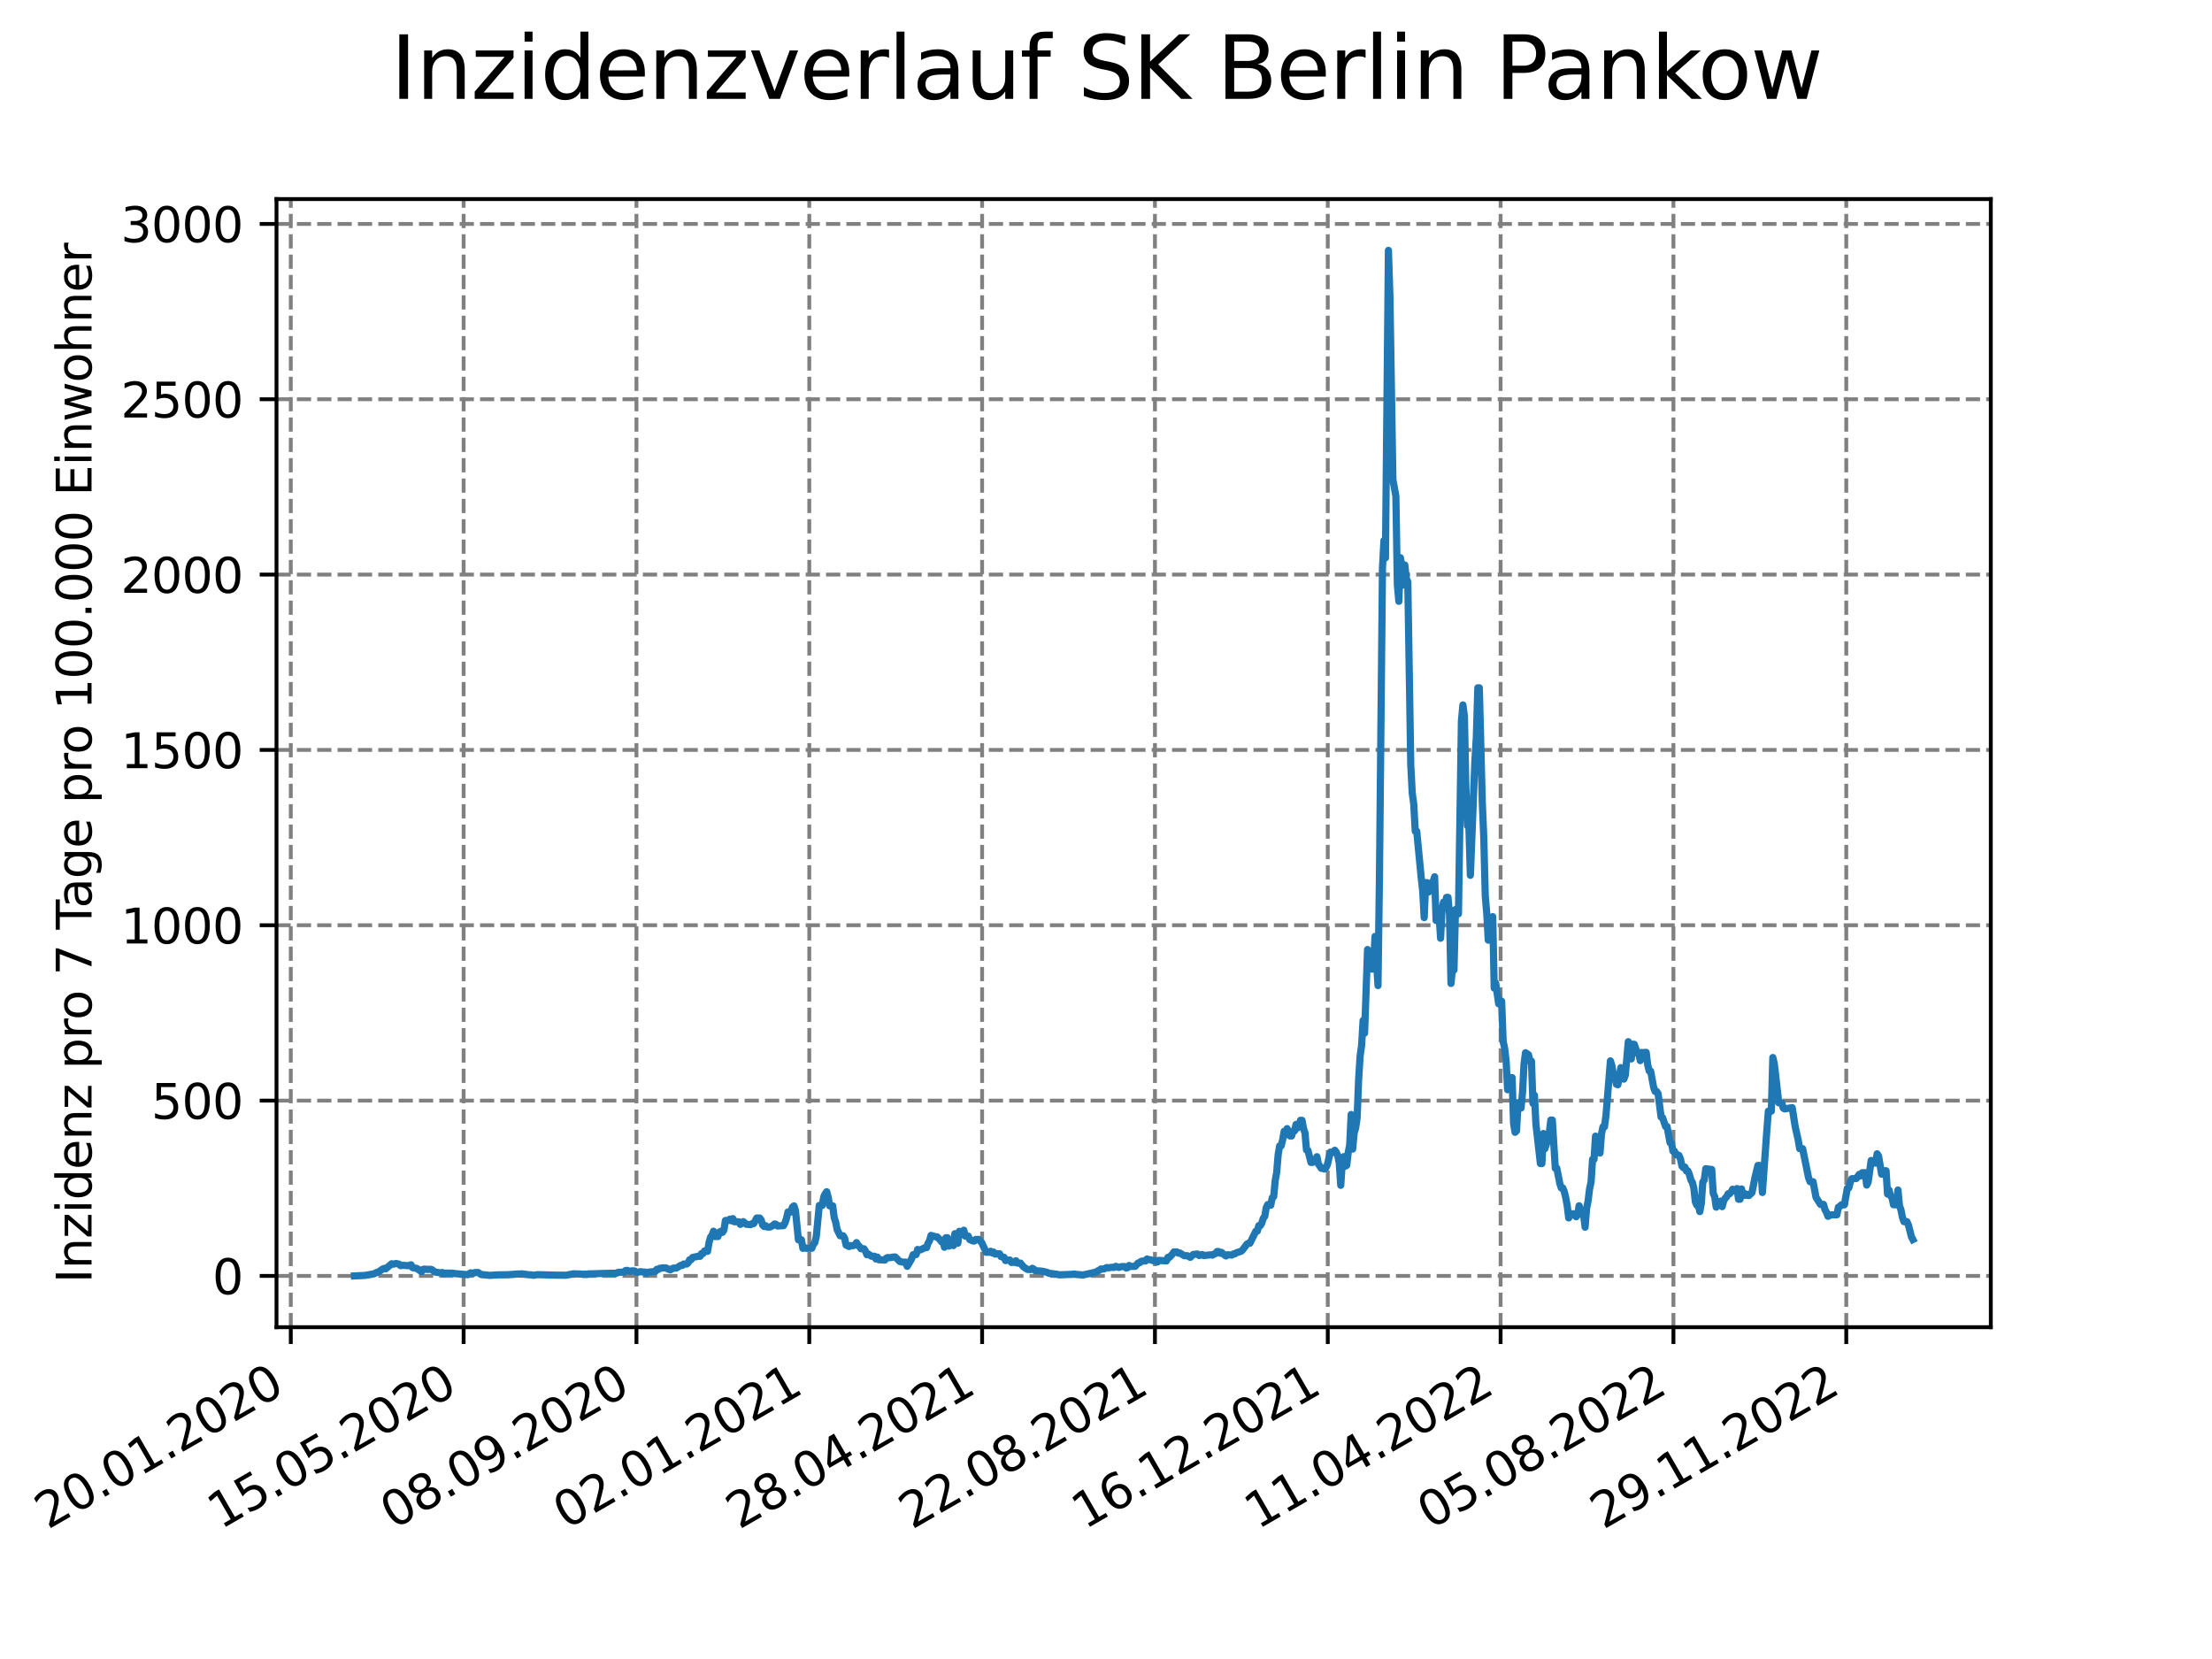 <?xml version="1.0" encoding="utf-8" standalone="no"?>
<!DOCTYPE svg PUBLIC "-//W3C//DTD SVG 1.1//EN"
  "http://www.w3.org/Graphics/SVG/1.1/DTD/svg11.dtd">
<svg xmlns:xlink="http://www.w3.org/1999/xlink" width="460.8pt" height="345.6pt" viewBox="0 0 460.8 345.6" xmlns="http://www.w3.org/2000/svg" version="1.1">
 <defs>
  <style type="text/css">*{stroke-linejoin: round; stroke-linecap: butt}</style>
 </defs>
 <g id="figure_1">
  <g id="patch_1">
   <path d="M 0 345.6 
L 460.8 345.6 
L 460.8 0 
L 0 0 
z
" style="fill: #ffffff"/>
  </g>
  <g id="axes_1">
   <g id="patch_2">
    <path d="M 57.6 276.48 
L 414.72 276.48 
L 414.72 41.472 
L 57.6 41.472 
z
" style="fill: #ffffff"/>
   </g>
   <g id="matplotlib.axis_1">
    <g id="xtick_1">
     <g id="line2d_1">
      <path d="M 60.577 276.48 
L 60.577 41.472 
" clip-path="url(#p1689e7562d)" style="fill: none; stroke-dasharray: 2.96,1.28; stroke-dashoffset: 0; stroke: #808080; stroke-width: 0.8"/>
     </g>
     <g id="line2d_2">
      <defs>
       <path id="m4b477eb305" d="M 0 0 
L 0 3.5 
" style="stroke: #000000; stroke-width: 0.8"/>
      </defs>
      <g>
       <use xlink:href="#m4b477eb305" x="60.577" y="276.48" style="stroke: #000000; stroke-width: 0.8"/>
      </g>
     </g>
     <g id="text_1">
      <!-- 20.01.2020 -->
      <g transform="translate(9.952 318.689) rotate(-30) scale(0.1 -0.1)">
       <defs>
        <path id="DejaVuSans-32" d="M 1228 531 
L 3431 531 
L 3431 0 
L 469 0 
L 469 531 
Q 828 903 1448 1529 
Q 2069 2156 2228 2338 
Q 2531 2678 2651 2914 
Q 2772 3150 2772 3378 
Q 2772 3750 2511 3984 
Q 2250 4219 1831 4219 
Q 1534 4219 1204 4116 
Q 875 4013 500 3803 
L 500 4441 
Q 881 4594 1212 4672 
Q 1544 4750 1819 4750 
Q 2544 4750 2975 4387 
Q 3406 4025 3406 3419 
Q 3406 3131 3298 2873 
Q 3191 2616 2906 2266 
Q 2828 2175 2409 1742 
Q 1991 1309 1228 531 
z
" transform="scale(0.016)"/>
        <path id="DejaVuSans-30" d="M 2034 4250 
Q 1547 4250 1301 3770 
Q 1056 3291 1056 2328 
Q 1056 1369 1301 889 
Q 1547 409 2034 409 
Q 2525 409 2770 889 
Q 3016 1369 3016 2328 
Q 3016 3291 2770 3770 
Q 2525 4250 2034 4250 
z
M 2034 4750 
Q 2819 4750 3233 4129 
Q 3647 3509 3647 2328 
Q 3647 1150 3233 529 
Q 2819 -91 2034 -91 
Q 1250 -91 836 529 
Q 422 1150 422 2328 
Q 422 3509 836 4129 
Q 1250 4750 2034 4750 
z
" transform="scale(0.016)"/>
        <path id="DejaVuSans-2e" d="M 684 794 
L 1344 794 
L 1344 0 
L 684 0 
L 684 794 
z
" transform="scale(0.016)"/>
        <path id="DejaVuSans-31" d="M 794 531 
L 1825 531 
L 1825 4091 
L 703 3866 
L 703 4441 
L 1819 4666 
L 2450 4666 
L 2450 531 
L 3481 531 
L 3481 0 
L 794 0 
L 794 531 
z
" transform="scale(0.016)"/>
       </defs>
       <use xlink:href="#DejaVuSans-32"/>
       <use xlink:href="#DejaVuSans-30" x="63.623"/>
       <use xlink:href="#DejaVuSans-2e" x="127.246"/>
       <use xlink:href="#DejaVuSans-30" x="159.033"/>
       <use xlink:href="#DejaVuSans-31" x="222.656"/>
       <use xlink:href="#DejaVuSans-2e" x="286.279"/>
       <use xlink:href="#DejaVuSans-32" x="318.066"/>
       <use xlink:href="#DejaVuSans-30" x="381.689"/>
       <use xlink:href="#DejaVuSans-32" x="445.312"/>
       <use xlink:href="#DejaVuSans-30" x="508.936"/>
      </g>
     </g>
    </g>
    <g id="xtick_2">
     <g id="line2d_3">
      <path d="M 96.581 276.48 
L 96.581 41.472 
" clip-path="url(#p1689e7562d)" style="fill: none; stroke-dasharray: 2.96,1.28; stroke-dashoffset: 0; stroke: #808080; stroke-width: 0.8"/>
     </g>
     <g id="line2d_4">
      <g>
       <use xlink:href="#m4b477eb305" x="96.581" y="276.48" style="stroke: #000000; stroke-width: 0.8"/>
      </g>
     </g>
     <g id="text_2">
      <!-- 15.05.2020 -->
      <g transform="translate(45.956 318.689) rotate(-30) scale(0.1 -0.1)">
       <defs>
        <path id="DejaVuSans-35" d="M 691 4666 
L 3169 4666 
L 3169 4134 
L 1269 4134 
L 1269 2991 
Q 1406 3038 1543 3061 
Q 1681 3084 1819 3084 
Q 2600 3084 3056 2656 
Q 3513 2228 3513 1497 
Q 3513 744 3044 326 
Q 2575 -91 1722 -91 
Q 1428 -91 1123 -41 
Q 819 9 494 109 
L 494 744 
Q 775 591 1075 516 
Q 1375 441 1709 441 
Q 2250 441 2565 725 
Q 2881 1009 2881 1497 
Q 2881 1984 2565 2268 
Q 2250 2553 1709 2553 
Q 1456 2553 1204 2497 
Q 953 2441 691 2322 
L 691 4666 
z
" transform="scale(0.016)"/>
       </defs>
       <use xlink:href="#DejaVuSans-31"/>
       <use xlink:href="#DejaVuSans-35" x="63.623"/>
       <use xlink:href="#DejaVuSans-2e" x="127.246"/>
       <use xlink:href="#DejaVuSans-30" x="159.033"/>
       <use xlink:href="#DejaVuSans-35" x="222.656"/>
       <use xlink:href="#DejaVuSans-2e" x="286.279"/>
       <use xlink:href="#DejaVuSans-32" x="318.066"/>
       <use xlink:href="#DejaVuSans-30" x="381.689"/>
       <use xlink:href="#DejaVuSans-32" x="445.312"/>
       <use xlink:href="#DejaVuSans-30" x="508.936"/>
      </g>
     </g>
    </g>
    <g id="xtick_3">
     <g id="line2d_5">
      <path d="M 132.585 276.48 
L 132.585 41.472 
" clip-path="url(#p1689e7562d)" style="fill: none; stroke-dasharray: 2.96,1.28; stroke-dashoffset: 0; stroke: #808080; stroke-width: 0.8"/>
     </g>
     <g id="line2d_6">
      <g>
       <use xlink:href="#m4b477eb305" x="132.585" y="276.48" style="stroke: #000000; stroke-width: 0.8"/>
      </g>
     </g>
     <g id="text_3">
      <!-- 08.09.2020 -->
      <g transform="translate(81.959 318.689) rotate(-30) scale(0.1 -0.1)">
       <defs>
        <path id="DejaVuSans-38" d="M 2034 2216 
Q 1584 2216 1326 1975 
Q 1069 1734 1069 1313 
Q 1069 891 1326 650 
Q 1584 409 2034 409 
Q 2484 409 2743 651 
Q 3003 894 3003 1313 
Q 3003 1734 2745 1975 
Q 2488 2216 2034 2216 
z
M 1403 2484 
Q 997 2584 770 2862 
Q 544 3141 544 3541 
Q 544 4100 942 4425 
Q 1341 4750 2034 4750 
Q 2731 4750 3128 4425 
Q 3525 4100 3525 3541 
Q 3525 3141 3298 2862 
Q 3072 2584 2669 2484 
Q 3125 2378 3379 2068 
Q 3634 1759 3634 1313 
Q 3634 634 3220 271 
Q 2806 -91 2034 -91 
Q 1263 -91 848 271 
Q 434 634 434 1313 
Q 434 1759 690 2068 
Q 947 2378 1403 2484 
z
M 1172 3481 
Q 1172 3119 1398 2916 
Q 1625 2713 2034 2713 
Q 2441 2713 2670 2916 
Q 2900 3119 2900 3481 
Q 2900 3844 2670 4047 
Q 2441 4250 2034 4250 
Q 1625 4250 1398 4047 
Q 1172 3844 1172 3481 
z
" transform="scale(0.016)"/>
        <path id="DejaVuSans-39" d="M 703 97 
L 703 672 
Q 941 559 1184 500 
Q 1428 441 1663 441 
Q 2288 441 2617 861 
Q 2947 1281 2994 2138 
Q 2813 1869 2534 1725 
Q 2256 1581 1919 1581 
Q 1219 1581 811 2004 
Q 403 2428 403 3163 
Q 403 3881 828 4315 
Q 1253 4750 1959 4750 
Q 2769 4750 3195 4129 
Q 3622 3509 3622 2328 
Q 3622 1225 3098 567 
Q 2575 -91 1691 -91 
Q 1453 -91 1209 -44 
Q 966 3 703 97 
z
M 1959 2075 
Q 2384 2075 2632 2365 
Q 2881 2656 2881 3163 
Q 2881 3666 2632 3958 
Q 2384 4250 1959 4250 
Q 1534 4250 1286 3958 
Q 1038 3666 1038 3163 
Q 1038 2656 1286 2365 
Q 1534 2075 1959 2075 
z
" transform="scale(0.016)"/>
       </defs>
       <use xlink:href="#DejaVuSans-30"/>
       <use xlink:href="#DejaVuSans-38" x="63.623"/>
       <use xlink:href="#DejaVuSans-2e" x="127.246"/>
       <use xlink:href="#DejaVuSans-30" x="159.033"/>
       <use xlink:href="#DejaVuSans-39" x="222.656"/>
       <use xlink:href="#DejaVuSans-2e" x="286.279"/>
       <use xlink:href="#DejaVuSans-32" x="318.066"/>
       <use xlink:href="#DejaVuSans-30" x="381.689"/>
       <use xlink:href="#DejaVuSans-32" x="445.312"/>
       <use xlink:href="#DejaVuSans-30" x="508.936"/>
      </g>
     </g>
    </g>
    <g id="xtick_4">
     <g id="line2d_7">
      <path d="M 168.588 276.48 
L 168.588 41.472 
" clip-path="url(#p1689e7562d)" style="fill: none; stroke-dasharray: 2.96,1.28; stroke-dashoffset: 0; stroke: #808080; stroke-width: 0.8"/>
     </g>
     <g id="line2d_8">
      <g>
       <use xlink:href="#m4b477eb305" x="168.588" y="276.48" style="stroke: #000000; stroke-width: 0.8"/>
      </g>
     </g>
     <g id="text_4">
      <!-- 02.01.2021 -->
      <g transform="translate(117.963 318.689) rotate(-30) scale(0.1 -0.1)">
       <use xlink:href="#DejaVuSans-30"/>
       <use xlink:href="#DejaVuSans-32" x="63.623"/>
       <use xlink:href="#DejaVuSans-2e" x="127.246"/>
       <use xlink:href="#DejaVuSans-30" x="159.033"/>
       <use xlink:href="#DejaVuSans-31" x="222.656"/>
       <use xlink:href="#DejaVuSans-2e" x="286.279"/>
       <use xlink:href="#DejaVuSans-32" x="318.066"/>
       <use xlink:href="#DejaVuSans-30" x="381.689"/>
       <use xlink:href="#DejaVuSans-32" x="445.312"/>
       <use xlink:href="#DejaVuSans-31" x="508.936"/>
      </g>
     </g>
    </g>
    <g id="xtick_5">
     <g id="line2d_9">
      <path d="M 204.592 276.48 
L 204.592 41.472 
" clip-path="url(#p1689e7562d)" style="fill: none; stroke-dasharray: 2.96,1.28; stroke-dashoffset: 0; stroke: #808080; stroke-width: 0.8"/>
     </g>
     <g id="line2d_10">
      <g>
       <use xlink:href="#m4b477eb305" x="204.592" y="276.48" style="stroke: #000000; stroke-width: 0.8"/>
      </g>
     </g>
     <g id="text_5">
      <!-- 28.04.2021 -->
      <g transform="translate(153.967 318.689) rotate(-30) scale(0.1 -0.1)">
       <defs>
        <path id="DejaVuSans-34" d="M 2419 4116 
L 825 1625 
L 2419 1625 
L 2419 4116 
z
M 2253 4666 
L 3047 4666 
L 3047 1625 
L 3713 1625 
L 3713 1100 
L 3047 1100 
L 3047 0 
L 2419 0 
L 2419 1100 
L 313 1100 
L 313 1709 
L 2253 4666 
z
" transform="scale(0.016)"/>
       </defs>
       <use xlink:href="#DejaVuSans-32"/>
       <use xlink:href="#DejaVuSans-38" x="63.623"/>
       <use xlink:href="#DejaVuSans-2e" x="127.246"/>
       <use xlink:href="#DejaVuSans-30" x="159.033"/>
       <use xlink:href="#DejaVuSans-34" x="222.656"/>
       <use xlink:href="#DejaVuSans-2e" x="286.279"/>
       <use xlink:href="#DejaVuSans-32" x="318.066"/>
       <use xlink:href="#DejaVuSans-30" x="381.689"/>
       <use xlink:href="#DejaVuSans-32" x="445.312"/>
       <use xlink:href="#DejaVuSans-31" x="508.936"/>
      </g>
     </g>
    </g>
    <g id="xtick_6">
     <g id="line2d_11">
      <path d="M 240.596 276.48 
L 240.596 41.472 
" clip-path="url(#p1689e7562d)" style="fill: none; stroke-dasharray: 2.96,1.28; stroke-dashoffset: 0; stroke: #808080; stroke-width: 0.8"/>
     </g>
     <g id="line2d_12">
      <g>
       <use xlink:href="#m4b477eb305" x="240.596" y="276.48" style="stroke: #000000; stroke-width: 0.8"/>
      </g>
     </g>
     <g id="text_6">
      <!-- 22.08.2021 -->
      <g transform="translate(189.971 318.689) rotate(-30) scale(0.1 -0.1)">
       <use xlink:href="#DejaVuSans-32"/>
       <use xlink:href="#DejaVuSans-32" x="63.623"/>
       <use xlink:href="#DejaVuSans-2e" x="127.246"/>
       <use xlink:href="#DejaVuSans-30" x="159.033"/>
       <use xlink:href="#DejaVuSans-38" x="222.656"/>
       <use xlink:href="#DejaVuSans-2e" x="286.279"/>
       <use xlink:href="#DejaVuSans-32" x="318.066"/>
       <use xlink:href="#DejaVuSans-30" x="381.689"/>
       <use xlink:href="#DejaVuSans-32" x="445.312"/>
       <use xlink:href="#DejaVuSans-31" x="508.936"/>
      </g>
     </g>
    </g>
    <g id="xtick_7">
     <g id="line2d_13">
      <path d="M 276.6 276.48 
L 276.6 41.472 
" clip-path="url(#p1689e7562d)" style="fill: none; stroke-dasharray: 2.96,1.28; stroke-dashoffset: 0; stroke: #808080; stroke-width: 0.8"/>
     </g>
     <g id="line2d_14">
      <g>
       <use xlink:href="#m4b477eb305" x="276.6" y="276.48" style="stroke: #000000; stroke-width: 0.8"/>
      </g>
     </g>
     <g id="text_7">
      <!-- 16.12.2021 -->
      <g transform="translate(225.974 318.689) rotate(-30) scale(0.1 -0.1)">
       <defs>
        <path id="DejaVuSans-36" d="M 2113 2584 
Q 1688 2584 1439 2293 
Q 1191 2003 1191 1497 
Q 1191 994 1439 701 
Q 1688 409 2113 409 
Q 2538 409 2786 701 
Q 3034 994 3034 1497 
Q 3034 2003 2786 2293 
Q 2538 2584 2113 2584 
z
M 3366 4563 
L 3366 3988 
Q 3128 4100 2886 4159 
Q 2644 4219 2406 4219 
Q 1781 4219 1451 3797 
Q 1122 3375 1075 2522 
Q 1259 2794 1537 2939 
Q 1816 3084 2150 3084 
Q 2853 3084 3261 2657 
Q 3669 2231 3669 1497 
Q 3669 778 3244 343 
Q 2819 -91 2113 -91 
Q 1303 -91 875 529 
Q 447 1150 447 2328 
Q 447 3434 972 4092 
Q 1497 4750 2381 4750 
Q 2619 4750 2861 4703 
Q 3103 4656 3366 4563 
z
" transform="scale(0.016)"/>
       </defs>
       <use xlink:href="#DejaVuSans-31"/>
       <use xlink:href="#DejaVuSans-36" x="63.623"/>
       <use xlink:href="#DejaVuSans-2e" x="127.246"/>
       <use xlink:href="#DejaVuSans-31" x="159.033"/>
       <use xlink:href="#DejaVuSans-32" x="222.656"/>
       <use xlink:href="#DejaVuSans-2e" x="286.279"/>
       <use xlink:href="#DejaVuSans-32" x="318.066"/>
       <use xlink:href="#DejaVuSans-30" x="381.689"/>
       <use xlink:href="#DejaVuSans-32" x="445.312"/>
       <use xlink:href="#DejaVuSans-31" x="508.936"/>
      </g>
     </g>
    </g>
    <g id="xtick_8">
     <g id="line2d_15">
      <path d="M 312.603 276.48 
L 312.603 41.472 
" clip-path="url(#p1689e7562d)" style="fill: none; stroke-dasharray: 2.96,1.28; stroke-dashoffset: 0; stroke: #808080; stroke-width: 0.8"/>
     </g>
     <g id="line2d_16">
      <g>
       <use xlink:href="#m4b477eb305" x="312.603" y="276.48" style="stroke: #000000; stroke-width: 0.8"/>
      </g>
     </g>
     <g id="text_8">
      <!-- 11.04.2022 -->
      <g transform="translate(261.978 318.689) rotate(-30) scale(0.1 -0.1)">
       <use xlink:href="#DejaVuSans-31"/>
       <use xlink:href="#DejaVuSans-31" x="63.623"/>
       <use xlink:href="#DejaVuSans-2e" x="127.246"/>
       <use xlink:href="#DejaVuSans-30" x="159.033"/>
       <use xlink:href="#DejaVuSans-34" x="222.656"/>
       <use xlink:href="#DejaVuSans-2e" x="286.279"/>
       <use xlink:href="#DejaVuSans-32" x="318.066"/>
       <use xlink:href="#DejaVuSans-30" x="381.689"/>
       <use xlink:href="#DejaVuSans-32" x="445.312"/>
       <use xlink:href="#DejaVuSans-32" x="508.936"/>
      </g>
     </g>
    </g>
    <g id="xtick_9">
     <g id="line2d_17">
      <path d="M 348.607 276.48 
L 348.607 41.472 
" clip-path="url(#p1689e7562d)" style="fill: none; stroke-dasharray: 2.96,1.28; stroke-dashoffset: 0; stroke: #808080; stroke-width: 0.8"/>
     </g>
     <g id="line2d_18">
      <g>
       <use xlink:href="#m4b477eb305" x="348.607" y="276.48" style="stroke: #000000; stroke-width: 0.8"/>
      </g>
     </g>
     <g id="text_9">
      <!-- 05.08.2022 -->
      <g transform="translate(297.982 318.689) rotate(-30) scale(0.1 -0.1)">
       <use xlink:href="#DejaVuSans-30"/>
       <use xlink:href="#DejaVuSans-35" x="63.623"/>
       <use xlink:href="#DejaVuSans-2e" x="127.246"/>
       <use xlink:href="#DejaVuSans-30" x="159.033"/>
       <use xlink:href="#DejaVuSans-38" x="222.656"/>
       <use xlink:href="#DejaVuSans-2e" x="286.279"/>
       <use xlink:href="#DejaVuSans-32" x="318.066"/>
       <use xlink:href="#DejaVuSans-30" x="381.689"/>
       <use xlink:href="#DejaVuSans-32" x="445.312"/>
       <use xlink:href="#DejaVuSans-32" x="508.936"/>
      </g>
     </g>
    </g>
    <g id="xtick_10">
     <g id="line2d_19">
      <path d="M 384.611 276.48 
L 384.611 41.472 
" clip-path="url(#p1689e7562d)" style="fill: none; stroke-dasharray: 2.96,1.28; stroke-dashoffset: 0; stroke: #808080; stroke-width: 0.8"/>
     </g>
     <g id="line2d_20">
      <g>
       <use xlink:href="#m4b477eb305" x="384.611" y="276.48" style="stroke: #000000; stroke-width: 0.8"/>
      </g>
     </g>
     <g id="text_10">
      <!-- 29.11.2022 -->
      <g transform="translate(333.986 318.689) rotate(-30) scale(0.1 -0.1)">
       <use xlink:href="#DejaVuSans-32"/>
       <use xlink:href="#DejaVuSans-39" x="63.623"/>
       <use xlink:href="#DejaVuSans-2e" x="127.246"/>
       <use xlink:href="#DejaVuSans-31" x="159.033"/>
       <use xlink:href="#DejaVuSans-31" x="222.656"/>
       <use xlink:href="#DejaVuSans-2e" x="286.279"/>
       <use xlink:href="#DejaVuSans-32" x="318.066"/>
       <use xlink:href="#DejaVuSans-30" x="381.689"/>
       <use xlink:href="#DejaVuSans-32" x="445.312"/>
       <use xlink:href="#DejaVuSans-32" x="508.936"/>
      </g>
     </g>
    </g>
   </g>
   <g id="matplotlib.axis_2">
    <g id="ytick_1">
     <g id="line2d_21">
      <path d="M 57.6 265.798 
L 414.72 265.798 
" clip-path="url(#p1689e7562d)" style="fill: none; stroke-dasharray: 2.96,1.28; stroke-dashoffset: 0; stroke: #808080; stroke-width: 0.8"/>
     </g>
     <g id="line2d_22">
      <defs>
       <path id="m226a2bd0df" d="M 0 0 
L -3.5 0 
" style="stroke: #000000; stroke-width: 0.8"/>
      </defs>
      <g>
       <use xlink:href="#m226a2bd0df" x="57.6" y="265.798" style="stroke: #000000; stroke-width: 0.8"/>
      </g>
     </g>
     <g id="text_11">
      <!-- 0 -->
      <g transform="translate(44.237 269.597) scale(0.1 -0.1)">
       <use xlink:href="#DejaVuSans-30"/>
      </g>
     </g>
    </g>
    <g id="ytick_2">
     <g id="line2d_23">
      <path d="M 57.6 229.273 
L 414.72 229.273 
" clip-path="url(#p1689e7562d)" style="fill: none; stroke-dasharray: 2.96,1.28; stroke-dashoffset: 0; stroke: #808080; stroke-width: 0.8"/>
     </g>
     <g id="line2d_24">
      <g>
       <use xlink:href="#m226a2bd0df" x="57.6" y="229.273" style="stroke: #000000; stroke-width: 0.8"/>
      </g>
     </g>
     <g id="text_12">
      <!-- 500 -->
      <g transform="translate(31.512 233.072) scale(0.1 -0.1)">
       <use xlink:href="#DejaVuSans-35"/>
       <use xlink:href="#DejaVuSans-30" x="63.623"/>
       <use xlink:href="#DejaVuSans-30" x="127.246"/>
      </g>
     </g>
    </g>
    <g id="ytick_3">
     <g id="line2d_25">
      <path d="M 57.6 192.748 
L 414.72 192.748 
" clip-path="url(#p1689e7562d)" style="fill: none; stroke-dasharray: 2.96,1.28; stroke-dashoffset: 0; stroke: #808080; stroke-width: 0.8"/>
     </g>
     <g id="line2d_26">
      <g>
       <use xlink:href="#m226a2bd0df" x="57.6" y="192.748" style="stroke: #000000; stroke-width: 0.8"/>
      </g>
     </g>
     <g id="text_13">
      <!-- 1000 -->
      <g transform="translate(25.15 196.547) scale(0.1 -0.1)">
       <use xlink:href="#DejaVuSans-31"/>
       <use xlink:href="#DejaVuSans-30" x="63.623"/>
       <use xlink:href="#DejaVuSans-30" x="127.246"/>
       <use xlink:href="#DejaVuSans-30" x="190.869"/>
      </g>
     </g>
    </g>
    <g id="ytick_4">
     <g id="line2d_27">
      <path d="M 57.6 156.223 
L 414.72 156.223 
" clip-path="url(#p1689e7562d)" style="fill: none; stroke-dasharray: 2.96,1.28; stroke-dashoffset: 0; stroke: #808080; stroke-width: 0.8"/>
     </g>
     <g id="line2d_28">
      <g>
       <use xlink:href="#m226a2bd0df" x="57.6" y="156.223" style="stroke: #000000; stroke-width: 0.8"/>
      </g>
     </g>
     <g id="text_14">
      <!-- 1500 -->
      <g transform="translate(25.15 160.022) scale(0.1 -0.1)">
       <use xlink:href="#DejaVuSans-31"/>
       <use xlink:href="#DejaVuSans-35" x="63.623"/>
       <use xlink:href="#DejaVuSans-30" x="127.246"/>
       <use xlink:href="#DejaVuSans-30" x="190.869"/>
      </g>
     </g>
    </g>
    <g id="ytick_5">
     <g id="line2d_29">
      <path d="M 57.6 119.698 
L 414.72 119.698 
" clip-path="url(#p1689e7562d)" style="fill: none; stroke-dasharray: 2.96,1.28; stroke-dashoffset: 0; stroke: #808080; stroke-width: 0.8"/>
     </g>
     <g id="line2d_30">
      <g>
       <use xlink:href="#m226a2bd0df" x="57.6" y="119.698" style="stroke: #000000; stroke-width: 0.8"/>
      </g>
     </g>
     <g id="text_15">
      <!-- 2000 -->
      <g transform="translate(25.15 123.497) scale(0.1 -0.1)">
       <use xlink:href="#DejaVuSans-32"/>
       <use xlink:href="#DejaVuSans-30" x="63.623"/>
       <use xlink:href="#DejaVuSans-30" x="127.246"/>
       <use xlink:href="#DejaVuSans-30" x="190.869"/>
      </g>
     </g>
    </g>
    <g id="ytick_6">
     <g id="line2d_31">
      <path d="M 57.6 83.173 
L 414.72 83.173 
" clip-path="url(#p1689e7562d)" style="fill: none; stroke-dasharray: 2.96,1.28; stroke-dashoffset: 0; stroke: #808080; stroke-width: 0.8"/>
     </g>
     <g id="line2d_32">
      <g>
       <use xlink:href="#m226a2bd0df" x="57.6" y="83.173" style="stroke: #000000; stroke-width: 0.8"/>
      </g>
     </g>
     <g id="text_16">
      <!-- 2500 -->
      <g transform="translate(25.15 86.972) scale(0.1 -0.1)">
       <use xlink:href="#DejaVuSans-32"/>
       <use xlink:href="#DejaVuSans-35" x="63.623"/>
       <use xlink:href="#DejaVuSans-30" x="127.246"/>
       <use xlink:href="#DejaVuSans-30" x="190.869"/>
      </g>
     </g>
    </g>
    <g id="ytick_7">
     <g id="line2d_33">
      <path d="M 57.6 46.648 
L 414.72 46.648 
" clip-path="url(#p1689e7562d)" style="fill: none; stroke-dasharray: 2.96,1.28; stroke-dashoffset: 0; stroke: #808080; stroke-width: 0.8"/>
     </g>
     <g id="line2d_34">
      <g>
       <use xlink:href="#m226a2bd0df" x="57.6" y="46.648" style="stroke: #000000; stroke-width: 0.8"/>
      </g>
     </g>
     <g id="text_17">
      <!-- 3000 -->
      <g transform="translate(25.15 50.447) scale(0.1 -0.1)">
       <defs>
        <path id="DejaVuSans-33" d="M 2597 2516 
Q 3050 2419 3304 2112 
Q 3559 1806 3559 1356 
Q 3559 666 3084 287 
Q 2609 -91 1734 -91 
Q 1441 -91 1130 -33 
Q 819 25 488 141 
L 488 750 
Q 750 597 1062 519 
Q 1375 441 1716 441 
Q 2309 441 2620 675 
Q 2931 909 2931 1356 
Q 2931 1769 2642 2001 
Q 2353 2234 1838 2234 
L 1294 2234 
L 1294 2753 
L 1863 2753 
Q 2328 2753 2575 2939 
Q 2822 3125 2822 3475 
Q 2822 3834 2567 4026 
Q 2313 4219 1838 4219 
Q 1578 4219 1281 4162 
Q 984 4106 628 3988 
L 628 4550 
Q 988 4650 1302 4700 
Q 1616 4750 1894 4750 
Q 2613 4750 3031 4423 
Q 3450 4097 3450 3541 
Q 3450 3153 3228 2886 
Q 3006 2619 2597 2516 
z
" transform="scale(0.016)"/>
       </defs>
       <use xlink:href="#DejaVuSans-33"/>
       <use xlink:href="#DejaVuSans-30" x="63.623"/>
       <use xlink:href="#DejaVuSans-30" x="127.246"/>
       <use xlink:href="#DejaVuSans-30" x="190.869"/>
      </g>
     </g>
    </g>
    <g id="text_18">
     <!-- Inzidenz pro 7 Tage pro 100.000 Einwohner -->
     <g transform="translate(19.07 267.301) rotate(-90) scale(0.1 -0.1)">
      <defs>
       <path id="DejaVuSans-49" d="M 628 4666 
L 1259 4666 
L 1259 0 
L 628 0 
L 628 4666 
z
" transform="scale(0.016)"/>
       <path id="DejaVuSans-6e" d="M 3513 2113 
L 3513 0 
L 2938 0 
L 2938 2094 
Q 2938 2591 2744 2837 
Q 2550 3084 2163 3084 
Q 1697 3084 1428 2787 
Q 1159 2491 1159 1978 
L 1159 0 
L 581 0 
L 581 3500 
L 1159 3500 
L 1159 2956 
Q 1366 3272 1645 3428 
Q 1925 3584 2291 3584 
Q 2894 3584 3203 3211 
Q 3513 2838 3513 2113 
z
" transform="scale(0.016)"/>
       <path id="DejaVuSans-7a" d="M 353 3500 
L 3084 3500 
L 3084 2975 
L 922 459 
L 3084 459 
L 3084 0 
L 275 0 
L 275 525 
L 2438 3041 
L 353 3041 
L 353 3500 
z
" transform="scale(0.016)"/>
       <path id="DejaVuSans-69" d="M 603 3500 
L 1178 3500 
L 1178 0 
L 603 0 
L 603 3500 
z
M 603 4863 
L 1178 4863 
L 1178 4134 
L 603 4134 
L 603 4863 
z
" transform="scale(0.016)"/>
       <path id="DejaVuSans-64" d="M 2906 2969 
L 2906 4863 
L 3481 4863 
L 3481 0 
L 2906 0 
L 2906 525 
Q 2725 213 2448 61 
Q 2172 -91 1784 -91 
Q 1150 -91 751 415 
Q 353 922 353 1747 
Q 353 2572 751 3078 
Q 1150 3584 1784 3584 
Q 2172 3584 2448 3432 
Q 2725 3281 2906 2969 
z
M 947 1747 
Q 947 1113 1208 752 
Q 1469 391 1925 391 
Q 2381 391 2643 752 
Q 2906 1113 2906 1747 
Q 2906 2381 2643 2742 
Q 2381 3103 1925 3103 
Q 1469 3103 1208 2742 
Q 947 2381 947 1747 
z
" transform="scale(0.016)"/>
       <path id="DejaVuSans-65" d="M 3597 1894 
L 3597 1613 
L 953 1613 
Q 991 1019 1311 708 
Q 1631 397 2203 397 
Q 2534 397 2845 478 
Q 3156 559 3463 722 
L 3463 178 
Q 3153 47 2828 -22 
Q 2503 -91 2169 -91 
Q 1331 -91 842 396 
Q 353 884 353 1716 
Q 353 2575 817 3079 
Q 1281 3584 2069 3584 
Q 2775 3584 3186 3129 
Q 3597 2675 3597 1894 
z
M 3022 2063 
Q 3016 2534 2758 2815 
Q 2500 3097 2075 3097 
Q 1594 3097 1305 2825 
Q 1016 2553 972 2059 
L 3022 2063 
z
" transform="scale(0.016)"/>
       <path id="DejaVuSans-20" transform="scale(0.016)"/>
       <path id="DejaVuSans-70" d="M 1159 525 
L 1159 -1331 
L 581 -1331 
L 581 3500 
L 1159 3500 
L 1159 2969 
Q 1341 3281 1617 3432 
Q 1894 3584 2278 3584 
Q 2916 3584 3314 3078 
Q 3713 2572 3713 1747 
Q 3713 922 3314 415 
Q 2916 -91 2278 -91 
Q 1894 -91 1617 61 
Q 1341 213 1159 525 
z
M 3116 1747 
Q 3116 2381 2855 2742 
Q 2594 3103 2138 3103 
Q 1681 3103 1420 2742 
Q 1159 2381 1159 1747 
Q 1159 1113 1420 752 
Q 1681 391 2138 391 
Q 2594 391 2855 752 
Q 3116 1113 3116 1747 
z
" transform="scale(0.016)"/>
       <path id="DejaVuSans-72" d="M 2631 2963 
Q 2534 3019 2420 3045 
Q 2306 3072 2169 3072 
Q 1681 3072 1420 2755 
Q 1159 2438 1159 1844 
L 1159 0 
L 581 0 
L 581 3500 
L 1159 3500 
L 1159 2956 
Q 1341 3275 1631 3429 
Q 1922 3584 2338 3584 
Q 2397 3584 2469 3576 
Q 2541 3569 2628 3553 
L 2631 2963 
z
" transform="scale(0.016)"/>
       <path id="DejaVuSans-6f" d="M 1959 3097 
Q 1497 3097 1228 2736 
Q 959 2375 959 1747 
Q 959 1119 1226 758 
Q 1494 397 1959 397 
Q 2419 397 2687 759 
Q 2956 1122 2956 1747 
Q 2956 2369 2687 2733 
Q 2419 3097 1959 3097 
z
M 1959 3584 
Q 2709 3584 3137 3096 
Q 3566 2609 3566 1747 
Q 3566 888 3137 398 
Q 2709 -91 1959 -91 
Q 1206 -91 779 398 
Q 353 888 353 1747 
Q 353 2609 779 3096 
Q 1206 3584 1959 3584 
z
" transform="scale(0.016)"/>
       <path id="DejaVuSans-37" d="M 525 4666 
L 3525 4666 
L 3525 4397 
L 1831 0 
L 1172 0 
L 2766 4134 
L 525 4134 
L 525 4666 
z
" transform="scale(0.016)"/>
       <path id="DejaVuSans-54" d="M -19 4666 
L 3928 4666 
L 3928 4134 
L 2272 4134 
L 2272 0 
L 1638 0 
L 1638 4134 
L -19 4134 
L -19 4666 
z
" transform="scale(0.016)"/>
       <path id="DejaVuSans-61" d="M 2194 1759 
Q 1497 1759 1228 1600 
Q 959 1441 959 1056 
Q 959 750 1161 570 
Q 1363 391 1709 391 
Q 2188 391 2477 730 
Q 2766 1069 2766 1631 
L 2766 1759 
L 2194 1759 
z
M 3341 1997 
L 3341 0 
L 2766 0 
L 2766 531 
Q 2569 213 2275 61 
Q 1981 -91 1556 -91 
Q 1019 -91 701 211 
Q 384 513 384 1019 
Q 384 1609 779 1909 
Q 1175 2209 1959 2209 
L 2766 2209 
L 2766 2266 
Q 2766 2663 2505 2880 
Q 2244 3097 1772 3097 
Q 1472 3097 1187 3025 
Q 903 2953 641 2809 
L 641 3341 
Q 956 3463 1253 3523 
Q 1550 3584 1831 3584 
Q 2591 3584 2966 3190 
Q 3341 2797 3341 1997 
z
" transform="scale(0.016)"/>
       <path id="DejaVuSans-67" d="M 2906 1791 
Q 2906 2416 2648 2759 
Q 2391 3103 1925 3103 
Q 1463 3103 1205 2759 
Q 947 2416 947 1791 
Q 947 1169 1205 825 
Q 1463 481 1925 481 
Q 2391 481 2648 825 
Q 2906 1169 2906 1791 
z
M 3481 434 
Q 3481 -459 3084 -895 
Q 2688 -1331 1869 -1331 
Q 1566 -1331 1297 -1286 
Q 1028 -1241 775 -1147 
L 775 -588 
Q 1028 -725 1275 -790 
Q 1522 -856 1778 -856 
Q 2344 -856 2625 -561 
Q 2906 -266 2906 331 
L 2906 616 
Q 2728 306 2450 153 
Q 2172 0 1784 0 
Q 1141 0 747 490 
Q 353 981 353 1791 
Q 353 2603 747 3093 
Q 1141 3584 1784 3584 
Q 2172 3584 2450 3431 
Q 2728 3278 2906 2969 
L 2906 3500 
L 3481 3500 
L 3481 434 
z
" transform="scale(0.016)"/>
       <path id="DejaVuSans-45" d="M 628 4666 
L 3578 4666 
L 3578 4134 
L 1259 4134 
L 1259 2753 
L 3481 2753 
L 3481 2222 
L 1259 2222 
L 1259 531 
L 3634 531 
L 3634 0 
L 628 0 
L 628 4666 
z
" transform="scale(0.016)"/>
       <path id="DejaVuSans-77" d="M 269 3500 
L 844 3500 
L 1563 769 
L 2278 3500 
L 2956 3500 
L 3675 769 
L 4391 3500 
L 4966 3500 
L 4050 0 
L 3372 0 
L 2619 2869 
L 1863 0 
L 1184 0 
L 269 3500 
z
" transform="scale(0.016)"/>
       <path id="DejaVuSans-68" d="M 3513 2113 
L 3513 0 
L 2938 0 
L 2938 2094 
Q 2938 2591 2744 2837 
Q 2550 3084 2163 3084 
Q 1697 3084 1428 2787 
Q 1159 2491 1159 1978 
L 1159 0 
L 581 0 
L 581 4863 
L 1159 4863 
L 1159 2956 
Q 1366 3272 1645 3428 
Q 1925 3584 2291 3584 
Q 2894 3584 3203 3211 
Q 3513 2838 3513 2113 
z
" transform="scale(0.016)"/>
      </defs>
      <use xlink:href="#DejaVuSans-49"/>
      <use xlink:href="#DejaVuSans-6e" x="29.492"/>
      <use xlink:href="#DejaVuSans-7a" x="92.871"/>
      <use xlink:href="#DejaVuSans-69" x="145.361"/>
      <use xlink:href="#DejaVuSans-64" x="173.145"/>
      <use xlink:href="#DejaVuSans-65" x="236.621"/>
      <use xlink:href="#DejaVuSans-6e" x="298.145"/>
      <use xlink:href="#DejaVuSans-7a" x="361.523"/>
      <use xlink:href="#DejaVuSans-20" x="414.014"/>
      <use xlink:href="#DejaVuSans-70" x="445.801"/>
      <use xlink:href="#DejaVuSans-72" x="509.277"/>
      <use xlink:href="#DejaVuSans-6f" x="548.141"/>
      <use xlink:href="#DejaVuSans-20" x="609.322"/>
      <use xlink:href="#DejaVuSans-37" x="641.109"/>
      <use xlink:href="#DejaVuSans-20" x="704.732"/>
      <use xlink:href="#DejaVuSans-54" x="736.52"/>
      <use xlink:href="#DejaVuSans-61" x="781.104"/>
      <use xlink:href="#DejaVuSans-67" x="842.383"/>
      <use xlink:href="#DejaVuSans-65" x="905.859"/>
      <use xlink:href="#DejaVuSans-20" x="967.383"/>
      <use xlink:href="#DejaVuSans-70" x="999.17"/>
      <use xlink:href="#DejaVuSans-72" x="1062.646"/>
      <use xlink:href="#DejaVuSans-6f" x="1101.51"/>
      <use xlink:href="#DejaVuSans-20" x="1162.691"/>
      <use xlink:href="#DejaVuSans-31" x="1194.479"/>
      <use xlink:href="#DejaVuSans-30" x="1258.102"/>
      <use xlink:href="#DejaVuSans-30" x="1321.725"/>
      <use xlink:href="#DejaVuSans-2e" x="1385.348"/>
      <use xlink:href="#DejaVuSans-30" x="1417.135"/>
      <use xlink:href="#DejaVuSans-30" x="1480.758"/>
      <use xlink:href="#DejaVuSans-30" x="1544.381"/>
      <use xlink:href="#DejaVuSans-20" x="1608.004"/>
      <use xlink:href="#DejaVuSans-45" x="1639.791"/>
      <use xlink:href="#DejaVuSans-69" x="1702.975"/>
      <use xlink:href="#DejaVuSans-6e" x="1730.758"/>
      <use xlink:href="#DejaVuSans-77" x="1794.137"/>
      <use xlink:href="#DejaVuSans-6f" x="1875.924"/>
      <use xlink:href="#DejaVuSans-68" x="1937.105"/>
      <use xlink:href="#DejaVuSans-6e" x="2000.484"/>
      <use xlink:href="#DejaVuSans-65" x="2063.863"/>
      <use xlink:href="#DejaVuSans-72" x="2125.387"/>
     </g>
    </g>
   </g>
   <g id="line2d_35">
    <path d="M 73.833 265.798 
L 76.005 265.691 
L 77.868 265.37 
L 78.488 265.066 
L 78.799 264.995 
L 79.73 264.353 
L 80.04 264.228 
L 80.351 264.317 
L 81.592 263.264 
L 81.903 263.354 
L 82.523 263.211 
L 83.144 263.354 
L 83.454 263.657 
L 84.075 263.586 
L 85.006 263.675 
L 85.627 263.479 
L 85.937 264.067 
L 86.869 264.246 
L 87.8 264.924 
L 88.11 264.442 
L 88.42 264.371 
L 89.041 264.442 
L 89.662 264.406 
L 89.972 264.495 
L 90.593 264.977 
L 91.835 265.173 
L 92.145 265.084 
L 92.455 265.352 
L 92.766 265.209 
L 94.318 265.227 
L 94.938 265.334 
L 97.421 265.53 
L 98.042 265.156 
L 98.663 265.227 
L 98.973 265.084 
L 99.594 265.084 
L 100.215 265.495 
L 102.077 265.691 
L 102.698 265.637 
L 103.939 265.566 
L 104.56 265.566 
L 105.802 265.548 
L 107.974 265.387 
L 108.285 265.441 
L 108.595 265.352 
L 110.147 265.548 
L 110.768 265.584 
L 111.078 265.673 
L 112.009 265.53 
L 115.734 265.637 
L 117.906 265.655 
L 119.458 265.352 
L 121.32 265.423 
L 121.631 265.495 
L 121.941 265.405 
L 122.252 265.495 
L 122.562 265.37 
L 123.803 265.352 
L 125.045 265.298 
L 128.459 265.227 
L 128.769 265.049 
L 130.011 264.995 
L 130.321 264.674 
L 130.632 264.638 
L 131.253 264.852 
L 131.563 264.745 
L 132.184 264.763 
L 132.494 264.977 
L 132.804 265.049 
L 133.425 264.906 
L 134.046 264.995 
L 134.356 264.995 
L 134.667 265.28 
L 134.977 265.031 
L 136.529 264.852 
L 136.839 264.406 
L 137.15 264.442 
L 137.46 264.21 
L 138.081 264.121 
L 138.702 264.121 
L 139.322 264.424 
L 139.633 264.531 
L 140.253 264.174 
L 140.874 264.174 
L 141.805 263.603 
L 142.116 263.621 
L 142.426 263.318 
L 143.047 263.318 
L 143.357 263.068 
L 143.668 262.426 
L 143.978 262.408 
L 144.288 261.944 
L 145.53 261.694 
L 145.84 261.712 
L 146.151 261.141 
L 146.461 261.124 
L 146.771 260.588 
L 147.392 260.678 
L 147.702 258.876 
L 148.013 257.734 
L 148.323 257.359 
L 148.634 256.485 
L 148.944 257.591 
L 149.565 257.591 
L 149.875 256.645 
L 150.186 256.485 
L 150.496 256.735 
L 150.806 256.253 
L 151.117 254.255 
L 151.737 254.255 
L 152.048 253.969 
L 152.358 254.308 
L 152.669 253.862 
L 152.979 254.505 
L 153.91 254.522 
L 154.22 255.058 
L 154.531 254.879 
L 154.841 254.487 
L 155.462 255.04 
L 156.393 255.111 
L 156.703 254.897 
L 157.014 254.897 
L 157.635 253.737 
L 158.255 253.737 
L 158.566 254.13 
L 158.876 255.2 
L 159.186 255.504 
L 159.497 255.325 
L 159.807 255.611 
L 160.428 255.611 
L 161.049 255.272 
L 161.359 254.968 
L 161.669 255.058 
L 161.98 255.397 
L 163.221 255.325 
L 163.532 254.737 
L 163.842 253.809 
L 164.152 252.471 
L 164.773 252.471 
L 165.084 251.454 
L 165.394 251.204 
L 165.704 252.15 
L 166.325 258.269 
L 166.946 258.269 
L 167.256 260.053 
L 167.567 259.839 
L 167.877 260.035 
L 169.119 260.035 
L 169.429 259.232 
L 169.739 258.876 
L 170.05 257.591 
L 170.67 251.115 
L 171.291 251.115 
L 171.602 249.331 
L 171.912 248.653 
L 172.222 248.26 
L 172.533 249.42 
L 172.843 251.204 
L 173.464 251.204 
L 173.774 253.63 
L 174.085 254.576 
L 174.395 256.146 
L 175.016 257.43 
L 175.636 257.43 
L 175.947 257.93 
L 176.257 259.375 
L 176.878 259.678 
L 177.188 259.482 
L 177.809 259.482 
L 178.119 259.339 
L 178.43 258.858 
L 178.74 259.393 
L 179.051 259.678 
L 179.361 260.142 
L 179.982 260.142 
L 180.292 260.624 
L 180.602 261.391 
L 180.913 261.248 
L 181.534 261.694 
L 182.154 261.694 
L 182.465 262.265 
L 182.775 261.873 
L 183.085 262.426 
L 184.327 262.497 
L 184.637 262.087 
L 184.948 261.962 
L 185.258 262.016 
L 186.189 261.855 
L 186.5 261.855 
L 187.431 262.783 
L 188.052 262.925 
L 188.672 262.925 
L 188.983 263.8 
L 189.603 262.765 
L 189.914 262.194 
L 190.224 261.373 
L 190.845 261.355 
L 191.155 260.285 
L 191.466 260.41 
L 191.776 260.356 
L 192.707 259.893 
L 193.018 259.91 
L 193.328 258.983 
L 193.638 258.465 
L 193.949 257.359 
L 194.88 257.645 
L 195.19 257.645 
L 195.811 258.251 
L 196.121 258.679 
L 196.432 258.447 
L 196.742 259.821 
L 197.052 257.841 
L 197.363 257.841 
L 197.673 259.589 
L 197.984 258.983 
L 198.294 259.036 
L 198.604 259.482 
L 198.915 257.002 
L 199.225 258.983 
L 199.535 258.983 
L 199.846 256.503 
L 200.156 256.735 
L 200.467 256.806 
L 200.777 256.271 
L 201.087 257.502 
L 201.708 257.502 
L 202.019 258.233 
L 202.639 258.501 
L 202.95 258.537 
L 203.26 258.198 
L 203.881 258.198 
L 204.502 258.858 
L 205.433 260.874 
L 206.053 260.874 
L 206.364 260.66 
L 206.674 260.999 
L 206.985 260.838 
L 207.295 261.248 
L 207.916 261.177 
L 208.226 261.177 
L 208.536 261.784 
L 209.157 261.909 
L 209.468 262.604 
L 210.088 262.497 
L 210.399 262.497 
L 210.709 262.997 
L 211.019 262.925 
L 211.33 262.997 
L 211.64 262.64 
L 211.951 263.122 
L 212.571 263.122 
L 213.192 263.889 
L 213.813 264.317 
L 214.123 264.46 
L 214.744 264.46 
L 215.054 264.21 
L 215.365 264.388 
L 215.675 264.71 
L 216.606 264.763 
L 217.227 264.834 
L 218.158 265.066 
L 218.469 265.245 
L 219.4 265.334 
L 219.71 265.441 
L 220.02 265.405 
L 220.641 265.566 
L 223.124 265.477 
L 223.745 265.405 
L 224.366 265.495 
L 225.607 265.602 
L 228.401 264.977 
L 228.711 264.727 
L 229.021 264.62 
L 229.332 264.353 
L 229.952 264.353 
L 230.573 264.049 
L 230.884 264.121 
L 231.504 264.014 
L 232.125 264.014 
L 232.435 263.8 
L 233.056 264.032 
L 233.677 263.853 
L 234.298 263.853 
L 234.608 264.156 
L 234.918 264.067 
L 235.229 263.621 
L 235.539 263.817 
L 236.47 263.8 
L 237.091 263.104 
L 237.402 263.05 
L 237.712 262.765 
L 238.333 262.676 
L 238.643 262.676 
L 238.953 262.265 
L 239.264 262.408 
L 239.574 262.408 
L 240.195 262.622 
L 240.816 262.622 
L 241.126 262.89 
L 241.436 262.551 
L 242.988 262.676 
L 243.299 261.926 
L 243.609 261.926 
L 244.23 261.266 
L 244.54 260.802 
L 245.161 260.802 
L 245.471 261.052 
L 245.782 261.016 
L 246.713 261.587 
L 247.334 261.587 
L 247.954 261.926 
L 248.575 261.338 
L 249.196 261.248 
L 249.506 261.248 
L 249.817 261.552 
L 250.437 261.338 
L 250.748 261.552 
L 252.3 261.391 
L 252.61 261.463 
L 252.92 261.231 
L 253.231 261.141 
L 253.541 260.713 
L 253.851 260.713 
L 254.162 261.07 
L 254.472 260.892 
L 255.093 261.445 
L 255.403 261.641 
L 255.714 261.391 
L 256.645 261.445 
L 256.955 261.213 
L 257.266 261.195 
L 257.576 260.963 
L 258.507 260.678 
L 258.818 260.428 
L 259.749 259.179 
L 260.059 259 
L 260.369 259 
L 261.611 256.485 
L 261.921 256.467 
L 262.232 255.325 
L 262.542 255.325 
L 262.852 254.79 
L 263.163 253.791 
L 263.473 253.381 
L 263.784 251.561 
L 264.094 250.936 
L 264.404 251.079 
L 264.715 251.079 
L 265.025 249.527 
L 265.335 249.259 
L 265.646 245.941 
L 265.956 244.264 
L 266.267 240.5 
L 266.577 238.698 
L 266.887 238.698 
L 267.198 237.467 
L 267.508 235.683 
L 267.818 235.665 
L 268.129 235.112 
L 268.439 236.396 
L 268.75 236.646 
L 269.06 236.646 
L 269.37 235.611 
L 269.681 235.593 
L 269.991 234.237 
L 270.301 234.969 
L 270.612 234.398 
L 270.922 233.381 
L 271.233 233.381 
L 271.543 235.094 
L 271.853 235.986 
L 272.164 239.554 
L 272.474 239.679 
L 273.095 242.159 
L 273.405 242.159 
L 273.716 241.588 
L 274.026 241.748 
L 274.336 240.963 
L 274.647 242.498 
L 275.268 243.39 
L 275.578 243.39 
L 275.888 243.532 
L 276.199 243.283 
L 276.509 242.658 
L 277.13 240.018 
L 277.751 240.071 
L 278.061 239.625 
L 278.371 240.036 
L 278.682 240.767 
L 278.992 242.301 
L 279.302 246.922 
L 279.613 242.319 
L 279.923 240.946 
L 280.234 242.944 
L 280.544 242.765 
L 280.854 240.107 
L 281.165 238.519 
L 281.475 232.168 
L 281.785 239.376 
L 282.096 236.004 
L 282.406 234.987 
L 282.717 232.81 
L 283.027 224.871 
L 283.337 219.983 
L 283.648 217.788 
L 283.958 212.579 
L 284.268 215.219 
L 284.889 197.807 
L 285.2 200.108 
L 285.51 199.537 
L 285.82 201.892 
L 286.131 201.25 
L 286.441 195.077 
L 287.062 205.317 
L 287.372 182.053 
L 287.993 118.433 
L 288.303 112.599 
L 288.614 116.221 
L 289.235 52.154 
L 289.545 61.77 
L 290.166 99.932 
L 290.786 103.375 
L 291.097 121.805 
L 291.407 125.266 
L 291.718 116.167 
L 292.028 117.808 
L 292.338 121.858 
L 292.649 117.701 
L 292.959 120.556 
L 293.269 121.18 
L 293.89 159.413 
L 294.201 165.265 
L 294.511 167.495 
L 294.821 173.168 
L 295.132 173.168 
L 296.063 182.856 
L 296.373 185.568 
L 296.684 191.152 
L 296.994 183.873 
L 297.304 183.873 
L 297.615 185.817 
L 297.925 184.033 
L 298.235 185.371 
L 298.546 183.641 
L 298.856 182.642 
L 299.167 191.758 
L 299.477 191.758 
L 299.787 190.51 
L 300.098 195.452 
L 300.408 189.403 
L 300.718 187.923 
L 301.029 188.975 
L 301.339 186.941 
L 301.65 186.941 
L 301.96 190.474 
L 302.27 204.871 
L 302.581 201.767 
L 302.891 202.07 
L 303.201 189.475 
L 303.512 190.367 
L 303.822 190.367 
L 304.443 150.207 
L 304.753 146.853 
L 305.064 149.208 
L 305.374 164.194 
L 305.684 172.027 
L 305.995 172.027 
L 306.305 182.339 
L 307.236 158.771 
L 307.547 153.561 
L 307.857 143.285 
L 308.168 143.285 
L 308.788 167.102 
L 309.099 174.524 
L 309.409 186.656 
L 309.719 190.278 
L 310.03 195.844 
L 310.34 195.844 
L 310.651 195.041 
L 310.961 190.956 
L 311.271 205.835 
L 311.582 204.818 
L 312.202 209.118 
L 312.513 209.118 
L 312.823 208.565 
L 313.134 216.95 
L 313.444 218.377 
L 313.754 221.035 
L 314.065 227.012 
L 314.375 224.479 
L 314.996 224.479 
L 315.306 234.006 
L 315.617 235.879 
L 315.927 235.575 
L 316.237 229.706 
L 316.548 230.83 
L 316.858 230.83 
L 317.168 227.618 
L 317.479 221.695 
L 317.789 219.305 
L 318.41 219.715 
L 318.72 221.053 
L 319.031 221.053 
L 319.341 229.849 
L 319.651 228.154 
L 319.962 234.184 
L 320.893 242.391 
L 321.203 242.391 
L 321.514 236.129 
L 321.824 239.304 
L 322.134 238.377 
L 322.755 235.932 
L 323.066 233.328 
L 323.376 233.328 
L 323.997 243.372 
L 324.307 243.336 
L 324.928 246.512 
L 325.238 247.475 
L 325.549 247.475 
L 325.859 248.225 
L 326.169 249.473 
L 326.48 251.186 
L 326.79 253.72 
L 327.101 252.899 
L 327.721 252.845 
L 328.342 253.47 
L 328.652 252.988 
L 328.963 251.186 
L 329.273 252.542 
L 329.584 253.077 
L 329.894 253.077 
L 330.204 255.646 
L 330.515 251.704 
L 330.825 250.223 
L 331.135 247.689 
L 331.446 246.244 
L 331.756 241.516 
L 332.067 241.516 
L 332.377 236.682 
L 332.687 238.894 
L 332.998 238.983 
L 333.308 240.196 
L 333.618 236.253 
L 333.929 234.737 
L 334.239 234.737 
L 334.55 232.4 
L 335.481 221 
L 335.791 222.016 
L 336.101 223.979 
L 336.412 223.979 
L 336.722 225.852 
L 337.033 225.977 
L 337.653 222.409 
L 337.964 224.318 
L 338.274 224.8 
L 338.584 223.979 
L 339.205 217.003 
L 339.516 218.27 
L 339.826 220.589 
L 340.136 217.521 
L 340.447 217.556 
L 341.067 219.412 
L 341.378 219.358 
L 341.688 220.946 
L 341.999 219.233 
L 342.309 219.465 
L 342.619 219.233 
L 342.93 219.233 
L 343.24 221.785 
L 343.551 223.087 
L 343.861 223.14 
L 344.482 226.512 
L 344.792 227.369 
L 345.102 227.369 
L 345.413 227.833 
L 346.034 232.703 
L 346.344 232.828 
L 346.965 234.666 
L 347.275 234.666 
L 347.896 238.038 
L 348.206 238.162 
L 348.517 239.804 
L 348.827 239.822 
L 349.137 240.553 
L 349.448 240.553 
L 349.758 240.696 
L 350.068 241.427 
L 350.379 242.926 
L 350.689 243.265 
L 351 243.122 
L 351.31 243.925 
L 351.62 243.925 
L 351.931 244.692 
L 352.241 245.798 
L 352.551 246.316 
L 352.862 247.529 
L 353.172 250.366 
L 353.483 251.061 
L 353.793 251.061 
L 354.103 252.399 
L 354.414 250.722 
L 354.724 246.244 
L 355.034 245.78 
L 355.345 243.461 
L 355.966 243.55 
L 356.586 243.622 
L 356.897 248.599 
L 357.207 249.313 
L 357.517 251.472 
L 357.828 251.097 
L 358.138 251.097 
L 358.449 250.205 
L 358.759 251.365 
L 359.069 250.187 
L 359.38 249.616 
L 359.69 249.313 
L 360.001 248.688 
L 360.311 248.688 
L 360.621 248.314 
L 360.932 247.743 
L 361.552 248.135 
L 361.863 247.6 
L 362.173 249.83 
L 362.484 249.83 
L 362.794 247.672 
L 363.104 249.027 
L 363.415 249.01 
L 363.725 248.724 
L 364.035 249.045 
L 364.346 249.045 
L 364.967 248.439 
L 365.587 245.317 
L 366.208 242.783 
L 366.518 242.783 
L 366.829 243.086 
L 367.139 248.421 
L 368.07 235.451 
L 368.381 231.472 
L 369.001 231.472 
L 369.312 220.304 
L 369.622 221.606 
L 370.553 229.742 
L 371.174 229.742 
L 371.484 230.848 
L 371.795 231.008 
L 373.347 230.741 
L 373.967 234.683 
L 374.588 237.431 
L 374.899 239.286 
L 375.519 239.286 
L 376.761 245.37 
L 377.071 246.173 
L 377.692 246.173 
L 378.313 249.438 
L 379.244 250.901 
L 379.865 250.901 
L 380.175 251.989 
L 380.485 252.542 
L 380.796 253.381 
L 381.417 253.077 
L 382.658 253.059 
L 382.968 251.489 
L 383.279 251.311 
L 383.589 250.99 
L 384.21 250.99 
L 384.831 247.547 
L 385.141 247.457 
L 385.451 246.262 
L 385.762 245.549 
L 386.693 245.513 
L 387.314 244.639 
L 387.624 244.96 
L 387.934 244.3 
L 388.555 244.3 
L 388.866 246.869 
L 389.176 246.244 
L 389.797 241.748 
L 390.107 242.284 
L 390.728 242.284 
L 391.038 240.357 
L 391.349 240.839 
L 391.969 244.603 
L 392.28 243.889 
L 392.9 243.889 
L 393.211 248.742 
L 393.521 247.903 
L 393.832 249.099 
L 394.142 249.527 
L 394.452 250.972 
L 395.073 250.972 
L 395.384 247.903 
L 395.694 251.168 
L 396.004 252.043 
L 396.315 253.613 
L 396.625 254.487 
L 397.246 254.487 
L 397.556 255.183 
L 398.177 257.609 
L 398.487 258.215 
L 398.487 258.215 
" clip-path="url(#p1689e7562d)" style="fill: none; stroke: #1f77b4; stroke-width: 1.5; stroke-linecap: square"/>
   </g>
   <g id="patch_3">
    <path d="M 57.6 276.48 
L 57.6 41.472 
" style="fill: none; stroke: #000000; stroke-width: 0.8; stroke-linejoin: miter; stroke-linecap: square"/>
   </g>
   <g id="patch_4">
    <path d="M 414.72 276.48 
L 414.72 41.472 
" style="fill: none; stroke: #000000; stroke-width: 0.8; stroke-linejoin: miter; stroke-linecap: square"/>
   </g>
   <g id="patch_5">
    <path d="M 57.6 276.48 
L 414.72 276.48 
" style="fill: none; stroke: #000000; stroke-width: 0.8; stroke-linejoin: miter; stroke-linecap: square"/>
   </g>
   <g id="patch_6">
    <path d="M 57.6 41.472 
L 414.72 41.472 
" style="fill: none; stroke: #000000; stroke-width: 0.8; stroke-linejoin: miter; stroke-linecap: square"/>
   </g>
  </g>
  <g id="text_19">
   <!-- Inzidenzverlauf SK Berlin Pankow -->
   <g transform="translate(81.38 20.589) scale(0.18 -0.18)">
    <defs>
     <path id="DejaVuSans-76" d="M 191 3500 
L 800 3500 
L 1894 563 
L 2988 3500 
L 3597 3500 
L 2284 0 
L 1503 0 
L 191 3500 
z
" transform="scale(0.016)"/>
     <path id="DejaVuSans-6c" d="M 603 4863 
L 1178 4863 
L 1178 0 
L 603 0 
L 603 4863 
z
" transform="scale(0.016)"/>
     <path id="DejaVuSans-75" d="M 544 1381 
L 544 3500 
L 1119 3500 
L 1119 1403 
Q 1119 906 1312 657 
Q 1506 409 1894 409 
Q 2359 409 2629 706 
Q 2900 1003 2900 1516 
L 2900 3500 
L 3475 3500 
L 3475 0 
L 2900 0 
L 2900 538 
Q 2691 219 2414 64 
Q 2138 -91 1772 -91 
Q 1169 -91 856 284 
Q 544 659 544 1381 
z
M 1991 3584 
L 1991 3584 
z
" transform="scale(0.016)"/>
     <path id="DejaVuSans-66" d="M 2375 4863 
L 2375 4384 
L 1825 4384 
Q 1516 4384 1395 4259 
Q 1275 4134 1275 3809 
L 1275 3500 
L 2222 3500 
L 2222 3053 
L 1275 3053 
L 1275 0 
L 697 0 
L 697 3053 
L 147 3053 
L 147 3500 
L 697 3500 
L 697 3744 
Q 697 4328 969 4595 
Q 1241 4863 1831 4863 
L 2375 4863 
z
" transform="scale(0.016)"/>
     <path id="DejaVuSans-53" d="M 3425 4513 
L 3425 3897 
Q 3066 4069 2747 4153 
Q 2428 4238 2131 4238 
Q 1616 4238 1336 4038 
Q 1056 3838 1056 3469 
Q 1056 3159 1242 3001 
Q 1428 2844 1947 2747 
L 2328 2669 
Q 3034 2534 3370 2195 
Q 3706 1856 3706 1288 
Q 3706 609 3251 259 
Q 2797 -91 1919 -91 
Q 1588 -91 1214 -16 
Q 841 59 441 206 
L 441 856 
Q 825 641 1194 531 
Q 1563 422 1919 422 
Q 2459 422 2753 634 
Q 3047 847 3047 1241 
Q 3047 1584 2836 1778 
Q 2625 1972 2144 2069 
L 1759 2144 
Q 1053 2284 737 2584 
Q 422 2884 422 3419 
Q 422 4038 858 4394 
Q 1294 4750 2059 4750 
Q 2388 4750 2728 4690 
Q 3069 4631 3425 4513 
z
" transform="scale(0.016)"/>
     <path id="DejaVuSans-4b" d="M 628 4666 
L 1259 4666 
L 1259 2694 
L 3353 4666 
L 4166 4666 
L 1850 2491 
L 4331 0 
L 3500 0 
L 1259 2247 
L 1259 0 
L 628 0 
L 628 4666 
z
" transform="scale(0.016)"/>
     <path id="DejaVuSans-42" d="M 1259 2228 
L 1259 519 
L 2272 519 
Q 2781 519 3026 730 
Q 3272 941 3272 1375 
Q 3272 1813 3026 2020 
Q 2781 2228 2272 2228 
L 1259 2228 
z
M 1259 4147 
L 1259 2741 
L 2194 2741 
Q 2656 2741 2882 2914 
Q 3109 3088 3109 3444 
Q 3109 3797 2882 3972 
Q 2656 4147 2194 4147 
L 1259 4147 
z
M 628 4666 
L 2241 4666 
Q 2963 4666 3353 4366 
Q 3744 4066 3744 3513 
Q 3744 3084 3544 2831 
Q 3344 2578 2956 2516 
Q 3422 2416 3680 2098 
Q 3938 1781 3938 1306 
Q 3938 681 3513 340 
Q 3088 0 2303 0 
L 628 0 
L 628 4666 
z
" transform="scale(0.016)"/>
     <path id="DejaVuSans-50" d="M 1259 4147 
L 1259 2394 
L 2053 2394 
Q 2494 2394 2734 2622 
Q 2975 2850 2975 3272 
Q 2975 3691 2734 3919 
Q 2494 4147 2053 4147 
L 1259 4147 
z
M 628 4666 
L 2053 4666 
Q 2838 4666 3239 4311 
Q 3641 3956 3641 3272 
Q 3641 2581 3239 2228 
Q 2838 1875 2053 1875 
L 1259 1875 
L 1259 0 
L 628 0 
L 628 4666 
z
" transform="scale(0.016)"/>
     <path id="DejaVuSans-6b" d="M 581 4863 
L 1159 4863 
L 1159 1991 
L 2875 3500 
L 3609 3500 
L 1753 1863 
L 3688 0 
L 2938 0 
L 1159 1709 
L 1159 0 
L 581 0 
L 581 4863 
z
" transform="scale(0.016)"/>
    </defs>
    <use xlink:href="#DejaVuSans-49"/>
    <use xlink:href="#DejaVuSans-6e" x="29.492"/>
    <use xlink:href="#DejaVuSans-7a" x="92.871"/>
    <use xlink:href="#DejaVuSans-69" x="145.361"/>
    <use xlink:href="#DejaVuSans-64" x="173.145"/>
    <use xlink:href="#DejaVuSans-65" x="236.621"/>
    <use xlink:href="#DejaVuSans-6e" x="298.145"/>
    <use xlink:href="#DejaVuSans-7a" x="361.523"/>
    <use xlink:href="#DejaVuSans-76" x="414.014"/>
    <use xlink:href="#DejaVuSans-65" x="473.193"/>
    <use xlink:href="#DejaVuSans-72" x="534.717"/>
    <use xlink:href="#DejaVuSans-6c" x="575.83"/>
    <use xlink:href="#DejaVuSans-61" x="603.613"/>
    <use xlink:href="#DejaVuSans-75" x="664.893"/>
    <use xlink:href="#DejaVuSans-66" x="728.271"/>
    <use xlink:href="#DejaVuSans-20" x="763.477"/>
    <use xlink:href="#DejaVuSans-53" x="795.264"/>
    <use xlink:href="#DejaVuSans-4b" x="858.74"/>
    <use xlink:href="#DejaVuSans-20" x="924.316"/>
    <use xlink:href="#DejaVuSans-42" x="956.104"/>
    <use xlink:href="#DejaVuSans-65" x="1024.707"/>
    <use xlink:href="#DejaVuSans-72" x="1086.23"/>
    <use xlink:href="#DejaVuSans-6c" x="1127.344"/>
    <use xlink:href="#DejaVuSans-69" x="1155.127"/>
    <use xlink:href="#DejaVuSans-6e" x="1182.91"/>
    <use xlink:href="#DejaVuSans-20" x="1246.289"/>
    <use xlink:href="#DejaVuSans-50" x="1278.076"/>
    <use xlink:href="#DejaVuSans-61" x="1333.879"/>
    <use xlink:href="#DejaVuSans-6e" x="1395.158"/>
    <use xlink:href="#DejaVuSans-6b" x="1458.537"/>
    <use xlink:href="#DejaVuSans-6f" x="1512.822"/>
    <use xlink:href="#DejaVuSans-77" x="1574.004"/>
   </g>
  </g>
 </g>
 <defs>
  <clipPath id="p1689e7562d">
   <rect x="57.6" y="41.472" width="357.12" height="235.008"/>
  </clipPath>
 </defs>
</svg>
